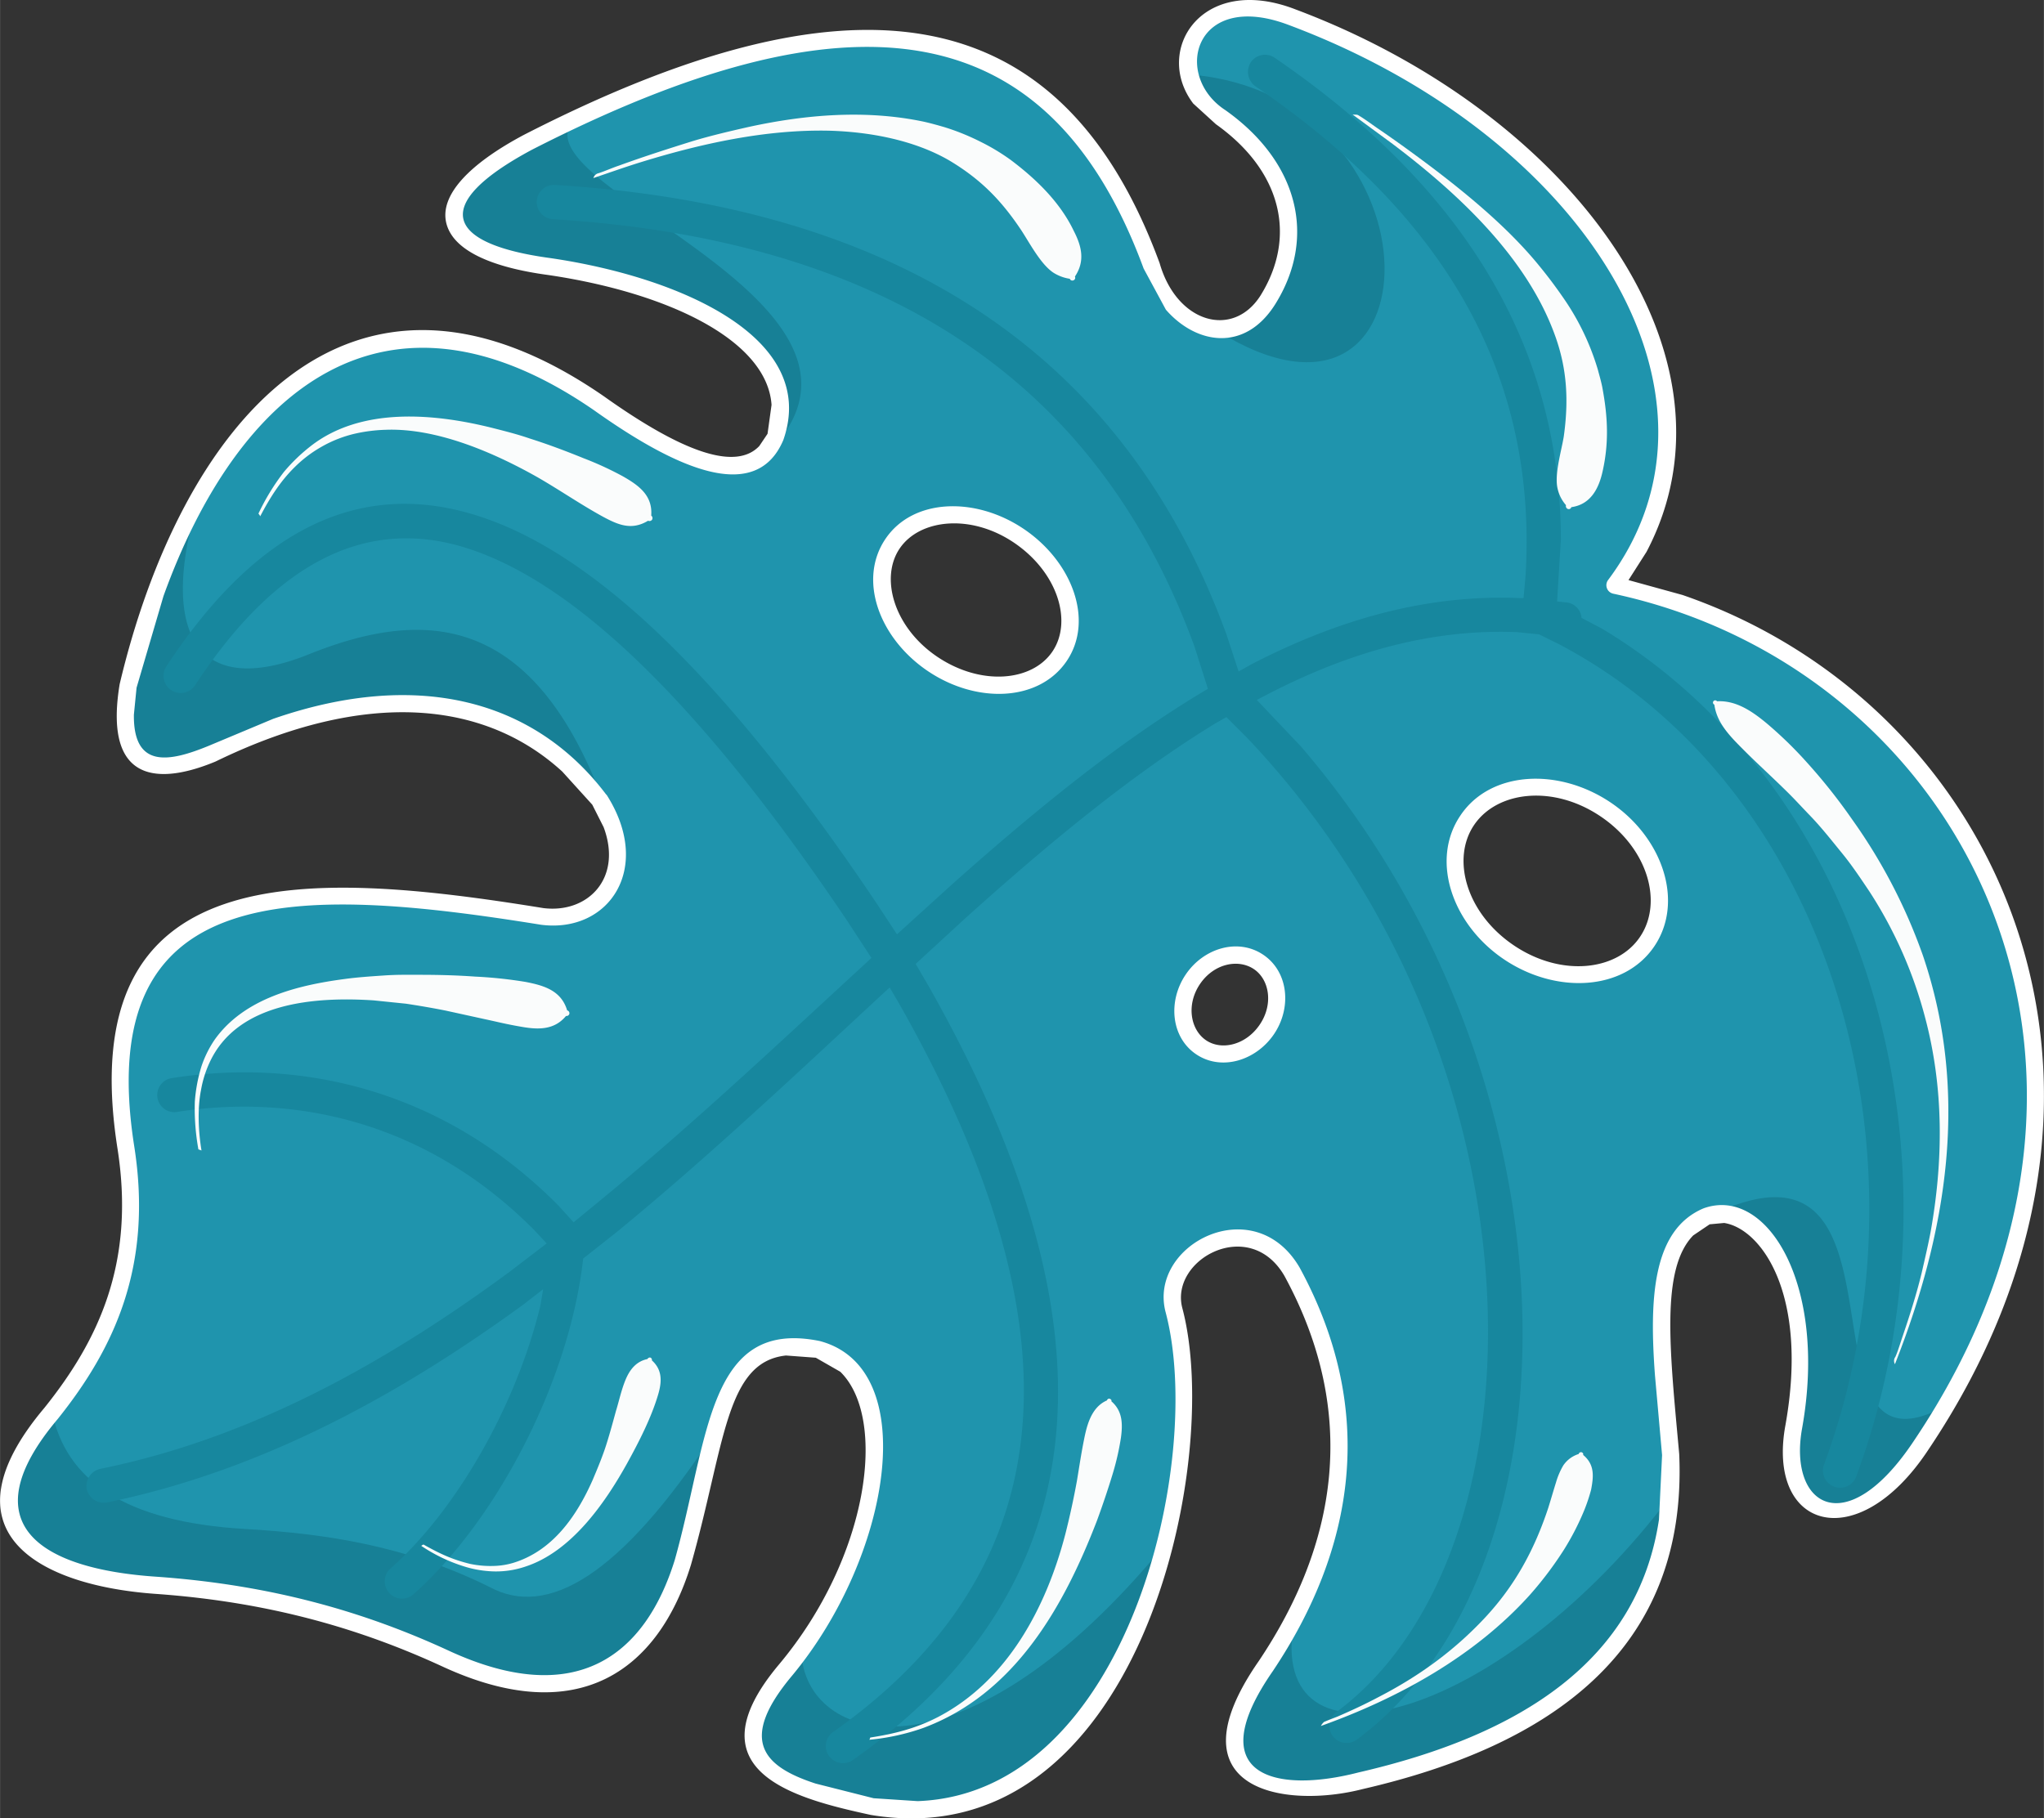 <svg xmlns="http://www.w3.org/2000/svg" width="919.1" height="817.8" viewBox="0.128 0.03 918.96 817.725" style=""><rect x="0.128" y="0.03" width="918.96" height="817.725" fill="#333333" stroke="none"/><g><title>summerlic172_160107600</title><g data-name="Layer 2"><path d="M15.1 646.1c2.3-3.4 5-6.9 8-10.6a165 165 0 0 0 17.7-26.2 165 165 0 0 1-17.7 26.2c-3 3.7-5.7 7.2-8 10.6zM53.2 579a72.6 72.6 0 0 1-8.2 21.1 65.2 65.2 0 0 0 8.2-21.1zM350 755.3l3.3-4.3a149.7 149.7 0 0 0 19.4-29.2 152.7 152.7 0 0 1-19.4 29.2zm-32.7-94.4c-2.3 9.7-4.8 21.3-7.9 33.4l-.3.4c3.4-12.3 5.8-23.6 8.2-33.8zm71.1 23.2a148.7 148.7 0 0 1-11.9 30.3 145.1 145.1 0 0 0 11.9-30.3zM323 639.7a67 67 0 0 0-2.7 9.4 79.3 79.3 0 0 1 2.7-9.4zm6-14.8a27 27 0 0 0-3.6 7.6c1.3-3.6 2.2-5.9 3.6-7.6zM66.6 436.6a3.5 3.5 0 0 1 1.3-1.4c.1-.7-.6.3-1.3 1.4zM566.1 754a54.1 54.1 0 0 1 3.1-4.7 193.7 193.7 0 0 0 14.4-25.2 193.7 193.7 0 0 1-14.4 25.2 54.1 54.1 0 0 0-3.1 4.7zM80.3 422a4.6 4.6 0 0 0-1.4 1 2.8 2.8 0 0 1 1.4-1zM522 700.1a37.1 37.1 0 0 1-1.5 6.6 14.1 14.1 0 0 1-1.8 2.9c2-3.9 3.3-8 3.3-9.5zm-424.1-288a11.3 11.3 0 0 0-4.5 2 14.1 14.1 0 0 1 4.5-2zm24-6.8c3.5-.8-6.5.9-15.2 4 9.5-3.2 19.1-4.8 15.2-4zm407.5 258.1c-.4 6.9-1.7 14.1-4.3 23.9a112.3 112.3 0 0 0 4.3-23.9zm65.4 32.6a102.4 102.4 0 0 1-7.9 20.8 114.2 114.2 0 0 0 7.9-20.8zM164.4 403.2a215.9 215.9 0 0 0-30.4.8 228.2 228.2 0 0 1 30.4-.8zm367.5 224.4c.5 6.1.3 13.1-.9 23a103.6 103.6 0 0 0 .9-23zm-336.8-222a215.6 215.6 0 0 0-23.2-1.9 229.3 229.3 0 0 1 23.2 1.9zm332.8 183.6c2.1 7.6 3.4 16.4 3.9 28.1a120.5 120.5 0 0 0-3.9-28.1zM257 411.1a27 27 0 0 1-13.1 1 27.1 27.1 0 0 0 13.1-1zm11.5-5.6c-4.2 3-5.9 4-9 4.9 2.5-.7 4.6-1.7 9-4.9zm259.7 172.3a3.5 3.5 0 0 0-.7 2.6 4.8 4.8 0 0 1 .7-2.6zM275.7 394.3c-1.3 4.7-4.1 8.7.2.6-4.4 8.1-1.6 4.3-.2-.6zM538.6 563a23.4 23.4 0 0 0-8.6 10.1 22.5 22.5 0 0 1 8.6-10.1zM277.1 379.2a25.7 25.7 0 0 1-.6 12.9 25.2 25.2 0 0 0 .6-12.9zM76.9 249.5a97.4 97.4 0 0 1 6-12.1c-1.2 1.3-3.7 6.6-6 12.1zM749 687.4a32.9 32.9 0 0 1-1.1 6.4 3.1 3.1 0 0 1-1 1.5 19.3 19.3 0 0 0 2.1-7.9zm2.2-33.2a136.3 136.3 0 0 1-1.2 26.7 122.2 122.2 0 0 0 1.2-26.7zM103.3 203.3a114.7 114.7 0 0 0-14.5 22.5c5-9.7 9.4-16.5 14.5-22.5zm27.4-29.3a121.3 121.3 0 0 0-22.7 22.6 118.1 118.1 0 0 1 22.7-22.6zm617.2 437.4a46.5 46.5 0 0 0 .5 9.3 62.5 62.5 0 0 1-.5-9.3zm1.9-40.5a72.4 72.4 0 0 0-2.2 19.2 74 74 0 0 1 2.2-19.2zm-595.2-411c-.5-.2-2.7.8-4.6 2.1a14.6 14.6 0 0 1 4.6-2.1zM753.2 561a7.8 7.8 0 0 0-1.2 3 8.5 8.5 0 0 1 1.2-3zm-574-407.7a3.9 3.9 0 0 0-2.1.1 4.8 4.8 0 0 1 2.1-.1zm28.2.9l-10.5-1.6c12.7 1.7 11.6 1.5 10.5 1.6zm38.3 12.9a135.5 135.5 0 0 0-15.4-6.8 135.5 135.5 0 0 1 15.4 6.8zm660.1 392.7c-.6 3-1.5 6.1-2.4 9.2-.5 1-.9 2-1.5 3a61.4 61.4 0 0 0 3.9-12.2zm-555.5-380c1.1 5.1.5 10.7-1.6 16.7 2.1-6 2.7-11.6 1.6-16.7zm561.9 349.3a111.7 111.7 0 0 1-3.6 19.4 112 112 0 0 0 3.6-19.4zm-693.8-453a8.3 8.3 0 0 1 1.5-.9c.1-.4-.7.3-1.5.9zM915 495.5a184.4 184.4 0 0 1-1.3 23.5 173.5 173.5 0 0 0 1.3-23.5zm-1.8-32.2a182.4 182.4 0 0 1 1.9 27.2 186.3 186.3 0 0 0-1.9-27.2zM900.9 413a29.3 29.3 0 0 1 2.6 7.9c-.8-4-2.2-7.6-2.6-7.9zm-21.6-43.7a20.1 20.1 0 0 1 3.8 5.8c-1.5-2.9-3.2-5.7-3.8-5.8zm-126-98.6a219.5 219.5 0 0 0-27-7.5 219.5 219.5 0 0 1 27 7.5zm23.6 9.5a90.9 90.9 0 0 0-15.3-6.3 96 96 0 0 1 15.3 6.3zm75.8 54a11.6 11.6 0 0 1 1.6 2 6.4 6.4 0 0 0-1.6-2zm-38.9-33a27.7 27.7 0 0 1 6.7 4.7c-2.9-2.5-6-4.8-6.7-4.7zm-72.2-65.9h.4a4.2 4.2 0 0 1-.7 1.3c.6-.8.9-1.7.3-1.3zM578.5 111.7a6 6 0 0 1-.8 3.9c.8-1.8 1.2-3.6.8-3.9zm169.1 102.7a11.8 11.8 0 0 1-.5 4.2 10.6 10.6 0 0 1-1.2 2c1.6-3.6 2-5.8 1.7-6.2zm1.6-25.2a53.6 53.6 0 0 1-.6 17.2 53 53 0 0 0 .6-17.2zm-4.5-27.8a82.8 82.8 0 0 1 3.9 19.7 75.7 75.7 0 0 0-3.9-19.7zm-11.3-29.6a156.1 156.1 0 0 1 10.1 24.4 135.2 135.2 0 0 0-10.1-24.4zM546.4 7.3a3.4 3.4 0 0 1 2.3-.5c0-.6-1.1 0-2.3.5zm172.2 100.5a112.7 112.7 0 0 1 11.1 17.8 100.6 100.6 0 0 0-11.1-17.8zM563.1 3.8a37.1 37.1 0 0 0-6.5.2 37.1 37.1 0 0 1 6.5-.2zm18.2 4a50.4 50.4 0 0 0-10.9-3.1 50.4 50.4 0 0 1 10.9 3.1zm117.6 76.3a115.4 115.4 0 0 1 13.7 16 112.9 112.9 0 0 0-13.7-16zm-30-27.7a220.8 220.8 0 0 1 23.5 21 238.7 238.7 0 0 0-23.5-21z" fill="#1f94ad" fill-rule="evenodd"></path><path d="M15.1 646.1c2.3-3.4 5-6.9 8-10.6a165 165 0 0 0 17.7-26.2 165 165 0 0 1-17.7 26.2c-3 3.7-5.7 7.2-8 10.6zM53.2 579a72.6 72.6 0 0 1-8.2 21.1 65.2 65.2 0 0 0 8.2-21.1zM350 755.3l3.3-4.3a149.7 149.7 0 0 0 19.4-29.2 152.7 152.7 0 0 1-19.4 29.2zm-32.7-94.4c-2.3 9.7-4.8 21.3-7.9 33.4l-.3.4c3.4-12.3 5.8-23.6 8.2-33.8zm71.1 23.2a148.7 148.7 0 0 1-11.9 30.3 145.1 145.1 0 0 0 11.9-30.3zM323 639.7a67 67 0 0 0-2.7 9.4 79.3 79.3 0 0 1 2.7-9.4zm6-14.8a27 27 0 0 0-3.6 7.6c1.3-3.6 2.2-5.9 3.6-7.6zM66.6 436.6a3.5 3.5 0 0 1 1.3-1.4c.1-.7-.6.3-1.3 1.4zM566.1 754a54.1 54.1 0 0 1 3.1-4.7 193.7 193.7 0 0 0 14.4-25.2 193.7 193.7 0 0 1-14.4 25.2 54.1 54.1 0 0 0-3.1 4.7zM80.3 422a4.6 4.6 0 0 0-1.4 1 2.8 2.8 0 0 1 1.4-1zM522 700.1a37.1 37.1 0 0 1-1.5 6.6 14.1 14.1 0 0 1-1.8 2.9c2-3.9 3.3-8 3.3-9.5zm-424.1-288a11.3 11.3 0 0 0-4.5 2 14.1 14.1 0 0 1 4.5-2zm24-6.8c3.5-.8-6.5.9-15.2 4 9.5-3.2 19.1-4.8 15.2-4zm407.5 258.1c-.4 6.9-1.7 14.1-4.3 23.9a112.3 112.3 0 0 0 4.3-23.9zm65.4 32.6a102.4 102.4 0 0 1-7.9 20.8 114.2 114.2 0 0 0 7.9-20.8zM164.4 403.2a215.9 215.9 0 0 0-30.4.8 228.2 228.2 0 0 1 30.4-.8zm367.5 224.4c.5 6.1.3 13.1-.9 23a103.6 103.6 0 0 0 .9-23zm-336.8-222a215.6 215.6 0 0 0-23.2-1.9 229.3 229.3 0 0 1 23.2 1.9zm332.8 183.6c2.1 7.6 3.4 16.4 3.9 28.1a120.5 120.5 0 0 0-3.9-28.1zM257 411.1a27 27 0 0 1-13.1 1 27.1 27.1 0 0 0 13.1-1zm11.5-5.6c-4.2 3-5.9 4-9 4.9 2.5-.7 4.6-1.7 9-4.9zm259.7 172.3a3.5 3.5 0 0 0-.7 2.6 4.8 4.8 0 0 1 .7-2.6zM275.7 394.3c-1.3 4.7-4.1 8.7.2.6-4.4 8.1-1.6 4.3-.2-.6zM538.6 563a23.4 23.4 0 0 0-8.6 10.1 22.5 22.5 0 0 1 8.6-10.1zM277.1 379.2a25.7 25.7 0 0 1-.6 12.9 25.2 25.2 0 0 0 .6-12.9zM76.9 249.5a97.4 97.4 0 0 1 6-12.1c-1.2 1.3-3.7 6.6-6 12.1zM749 687.4a32.9 32.9 0 0 1-1.1 6.4 3.1 3.1 0 0 1-1 1.5 19.3 19.3 0 0 0 2.1-7.9zm2.2-33.2a136.3 136.3 0 0 1-1.2 26.7 122.2 122.2 0 0 0 1.2-26.7zM103.3 203.3a114.7 114.7 0 0 0-14.5 22.5c5-9.7 9.4-16.5 14.5-22.5zm27.4-29.3a121.3 121.3 0 0 0-22.7 22.6 118.1 118.1 0 0 1 22.7-22.6zm617.2 437.4a46.5 46.5 0 0 0 .5 9.3 62.5 62.5 0 0 1-.5-9.3zm1.9-40.5a72.4 72.4 0 0 0-2.2 19.2 74 74 0 0 1 2.2-19.2zm-595.2-411c-.5-.2-2.7.8-4.6 2.1a14.6 14.6 0 0 1 4.6-2.1zM753.2 561a7.8 7.8 0 0 0-1.2 3 8.5 8.5 0 0 1 1.2-3zm-574-407.7a3.9 3.9 0 0 0-2.1.1 4.8 4.8 0 0 1 2.1-.1zm28.2.9l-10.5-1.6c12.7 1.7 11.6 1.5 10.5 1.6zm38.3 12.9a135.5 135.5 0 0 0-15.4-6.8 135.5 135.5 0 0 1 15.4 6.8zm660.1 392.7c-.6 3-1.5 6.1-2.4 9.2-.5 1-.9 2-1.5 3a61.4 61.4 0 0 0 3.9-12.2zm-555.5-380c1.1 5.1.5 10.7-1.6 16.7 2.1-6 2.7-11.6 1.6-16.7zm561.9 349.3a111.7 111.7 0 0 1-3.6 19.4 112 112 0 0 0 3.6-19.4zm-693.8-453a8.3 8.3 0 0 1 1.5-.9c.1-.4-.7.3-1.5.9zM915 495.5a184.4 184.4 0 0 1-1.3 23.5 173.5 173.5 0 0 0 1.3-23.5zm-1.8-32.2a182.4 182.4 0 0 1 1.9 27.2 186.3 186.3 0 0 0-1.9-27.2zM900.9 413a29.3 29.3 0 0 1 2.6 7.9c-.8-4-2.2-7.6-2.6-7.9zm-21.6-43.7a20.1 20.1 0 0 1 3.8 5.8c-1.5-2.9-3.2-5.7-3.8-5.8zm-126-98.6a219.5 219.5 0 0 0-27-7.5 219.5 219.5 0 0 1 27 7.5zm23.6 9.5a90.9 90.9 0 0 0-15.3-6.3 96 96 0 0 1 15.3 6.3zm75.8 54a11.6 11.6 0 0 1 1.6 2 6.4 6.4 0 0 0-1.6-2zm-38.9-33a27.7 27.7 0 0 1 6.7 4.7c-2.9-2.5-6-4.8-6.7-4.7zm-72.2-65.9h.4a4.2 4.2 0 0 1-.7 1.3c.6-.8.9-1.7.3-1.3zM578.5 111.7a6 6 0 0 1-.8 3.9c.8-1.8 1.2-3.6.8-3.9zm169.1 102.7a11.8 11.8 0 0 1-.5 4.2 10.6 10.6 0 0 1-1.2 2c1.6-3.6 2-5.8 1.7-6.2zm1.6-25.2a53.6 53.6 0 0 1-.6 17.2 53 53 0 0 0 .6-17.2zm-4.5-27.8a82.8 82.8 0 0 1 3.9 19.7 75.7 75.7 0 0 0-3.9-19.7zm-11.3-29.6a156.1 156.1 0 0 1 10.1 24.4 135.2 135.2 0 0 0-10.1-24.4zM546.4 7.3a3.4 3.4 0 0 1 2.3-.5c0-.6-1.1 0-2.3.5zm172.2 100.5a112.7 112.7 0 0 1 11.1 17.8 100.6 100.6 0 0 0-11.1-17.8zM563.1 3.8a37.1 37.1 0 0 0-6.5.2 37.1 37.1 0 0 1 6.5-.2zm18.2 4a50.4 50.4 0 0 0-10.9-3.1 50.4 50.4 0 0 1 10.9 3.1zm117.6 76.3a115.4 115.4 0 0 1 13.7 16 112.9 112.9 0 0 0-13.7-16zm-30-27.7a220.8 220.8 0 0 1 23.5 21 238.7 238.7 0 0 0-23.5-21z" fill="none"></path><path d="M23.1 635.5c24.5-30.7 41.8-66.4 33.7-119.1C36.7 390 135.4 394.5 243.9 412.1c26.7 3.5 45.3-21.8 25.7-52.4-34.6-45.9-95.4-59-174.1-20.8-19.9 8.2-45 12.9-37.8-30.4C84.8 194 157.4 104 269.6 181.4c40.1 28.7 69.3 38.3 79.1 15.1 14.3-41-42-67.9-101.6-76.7-50.1-6.6-60.1-28.9-9.6-55.7C379.9-9 473.6-.9 517.9 119.5c7.9 27.9 36.9 39.5 52.2 15.5 17.7-28.2 10-60-21.1-82.3-29.3-18.9-13.2-62.5 32.3-44.9 132.2 49.7 210.1 168.4 145 255.4 159.3 34.1 253.2 215 137.4 387-30.6 46.1-64.8 33-57.1-8.8 11.8-66.4-17-102.4-39.1-94.5-27 11.4-20.8 56.6-16.3 107.3 3.9 85.3-55.4 127.3-139.4 146.6-35 9-79.6 2-42.6-51.5s46.3-114 11.9-177.4c-18.2-31-60.1-8.8-53.2 17.3 18.7 70.2-20.7 242.4-135.5 223.3-35.2-7.8-76-17.5-39.1-61.5 45.1-54.2 54.8-133.4 14.5-144.1-45.7-9.4-44.2 37.3-60.6 95.6-14 45.3-47.6 70.7-106.6 43.5-36.1-16.8-77.5-29.4-130.2-33.1s-90.6-26-47.3-77.4zM569.7 463c7.2-10.7 5.5-24.3-3.7-30.4s-22.5-2.8-29.6 7.9-5.5 24.2 3.8 30.5 22.5 2.6 29.5-8zm-93.2-167.8c10.7-15.9 2.6-40.1-18.2-54.1s-46.3-12.4-56.9 3.5-2.6 40.2 18.1 54.1 46.3 12.3 57-3.5zm264.2 128.2c12-17.7 3.6-44.3-18.8-59.4s-50.2-12.9-62.1 5-3.5 44.3 18.8 59.4 50.3 12.7 62.1-5z" fill="#1f94ad" fill-rule="evenodd"></path><path d="M726.3 263.2c65.1-87-12.8-205.7-145-255.4-45.5-17.6-61.6 26-32.3 44.9 31.1 22.3 38.8 54.1 21.1 82.3-15.3 24-44.3 12.4-52.2-15.5C473.6-.9 379.9-9 237.5 64.1c-50.5 26.8-40.5 49.1 9.6 55.7 59.6 8.8 115.9 35.7 101.6 76.7-9.8 23.2-39 13.6-79.1-15.1C157.4 104 84.8 194 57.7 308.5c-7.2 43.3 17.9 38.6 37.8 30.4 78.7-38.2 139.5-25.1 174.1 20.8 19.6 30.6 1 55.9-25.7 52.4C135.4 394.5 36.7 390 56.8 516.4c8.1 52.7-9.2 88.4-33.7 119.1-43.3 51.4-5.2 73.9 47.3 77.4s94.1 16.3 130.2 33.1c59 27.2 92.6 1.8 106.6-43.5 16.4-58.3 14.9-105 60.6-95.6 40.3 10.7 30.6 89.9-14.5 144.1-36.9 44 3.9 53.7 39.1 61.5 114.8 19.1 154.2-153.1 135.5-223.3-6.9-26.1 35-48.3 53.2-17.3 34.4 63.4 23.8 124-11.9 177.4s7.6 60.5 42.6 51.5c84-19.3 143.3-61.3 139.4-146.6-4.5-50.7-10.7-95.9 16.3-107.3 22.1-7.9 50.9 28.1 39.1 94.5-7.7 41.8 26.5 54.9 57.1 8.8 115.8-172 21.9-352.9-137.4-387z" fill="none"></path><g fill="none"><path d="M566 432.6c9.2 6.1 10.8 19.7 3.7 30.4s-20.4 14.1-29.5 8-11-19.9-3.8-30.5 20.3-14.2 29.6-7.9z"></path><path d="M721.9 364c22.4 15.1 30.8 41.7 18.8 59.4s-39.7 20-62.1 5-30.7-41.7-18.8-59.4 39.8-20 62.1-5z"></path><path d="M458.3 241.1c20.8 14 28.9 38.2 18.1 54.1s-36.2 17.4-56.9 3.5-28.9-38.3-18.1-54.1 36.2-17.5 56.9-3.5z"></path></g><g fill="#178096" fill-rule="evenodd"><path d="M57.7 308.5c6.6-27.9 15.9-54.6 27.9-77.5h.1l1.9-.4c-14.8 54.6 1.4 83.2 50.3 64.1 55.1-22.5 104.9-18.4 136.4 73.9a54.6 54.6 0 0 0-4.7-8.9 118.1 118.1 0 0 0-14.2-15.6 101.1 101.1 0 0 0-16.6-12.4c-35.2-21.2-84.2-21.5-143.3 7.2-19.9 8.2-45 12.9-37.8-30.4z"></path><path d="M237.5 64.1c6.9-3.7 13.9-7 20.7-10.2-27.5 28.9 146.6 79.6 91.2 145.4l-1.7-.9h.1a12.1 12.1 0 0 0 .9-2c5.4-15.4.8-28.8-10.1-40a86.1 86.1 0 0 0-12.9-10.4c-19.8-13-48.8-21.8-78.6-26.3-50.1-6.5-60.1-28.8-9.6-55.6z"></path><path d="M547.6 148.9l-.2-1c8.2.6 16.5-3.3 22.7-12.9 17.7-28.2 10-60-21.1-82.3-6.4-4.1-10.7-9.4-12.8-15l2.5-3.8c111.9 12.6 108.9 177.3 8.9 115z"></path></g><g fill="#178096" fill-rule="evenodd"><path d="M23.2 635.5l.3-.5c6.2 30.4 32.3 49.4 86.6 52.6 36.5 2.1 72.9 7.6 110.1 26.1 26 14.1 58.6-4.9 100.3-68.1l.6.6h-.1c-4.3 15.8-7.9 35.3-13.7 56.3-14.1 45.2-47.5 70.7-106.7 43.4-36-16.7-77.3-29.3-130.2-33s-90.6-26-47.2-77.4z"></path><path d="M353.4 751c.9-1.2 2-2.4 2.9-3.5h-.4l4.6-2.7c3.8 40.8 73.9 58.6 163.3-50.1-17 66.3-59.4 129.6-131.4 117.6-35.2-7.6-75.9-17.4-39-61.3z"></path><path d="M569.2 749.2c3.9-5.7 7.4-11.5 10.7-17.5h-.1l1.6.6c-9.6 69.6 94.9 40.1 169.7-59.4-5.1 72.8-61.7 110-139.2 127.8-35.1 9-79.7 2.1-42.7-51.5z"></path><path d="M806.6 641.3c7.5-41.5-1.1-71.1-13.9-85.5a31.5 31.5 0 0 0-8.1-6.8 21.5 21.5 0 0 0-12.5-3.2l.2-.6c92.9-42 32.2 125.9 102.6 87-3.4 6-7.2 11.8-11.2 17.8-30.6 46.2-64.8 33.2-57.1-8.7z"></path></g><path d="M39.1 669.7a7.9 7.9 0 0 1 6-9.1c67.1-13.6 127.6-47 184.2-88.7l16.6-12.7-5.6-6C193 505.5 134.5 491.6 80.1 500a7.7 7.7 0 1 1-2.3-15.2c58.8-9.2 122.4 5.9 173.4 57.4l6.8 7.5 12.9-10.6c41.2-33.9 80.5-71 119.1-106.5l1.9-1.8-10.7-16.4c-68.6-102.1-124.9-153.2-171.3-167.9s-86.9 8-122.1 61.7a7.7 7.7 0 0 1-12.9-8.5c36.9-56.2 82.5-85.9 139.7-67.8 51.7 16.3 110.5 71.4 179.6 174.3l9.2 14 24.9-22.6c38.2-34 76.1-64.9 114.9-87.8l-6-18.9c-42-115.3-134.1-182.8-288.5-192.3a7.7 7.7 0 0 1 .9-15.4c159.8 9.8 257.6 80.5 302 202.3L557 302l5.5-3.1c39-20.2 79-31.7 121-29.9h1.6l.9-9.8c5-82-28.1-156.7-121.5-220.4a8 8 0 0 1-2-10.8 7.7 7.7 0 0 1 10.7-2c91 62.2 128.5 135.7 128.7 216.5l-1.7 28 4.6.5a7.6 7.6 0 0 1 6.2 5.7l.2 1.2 9.3 4.9c121.3 73 166 240.7 114.2 381.2a7.7 7.7 0 1 1-14.5-5.3c51.5-139.7 3-304.7-119.2-369l-8.9-4.4-10-1c-40.4-1.6-78.9 10.1-116.7 30.4h-.3l20 21.1C713.5 485.4 713.2 706 610.2 782.3a7.8 7.8 0 0 1-10.9-1.6 7.7 7.7 0 0 1 1.6-10.7c95.7-70.8 98.1-292.4-40.1-438.2l-9.3-9.3-4.9 2.8c-37.6 23-74.7 53.7-112.4 87.6l-22.4 20.6 5.6 9.6c92.2 162.3 71 274.4-33.8 348.4a7.7 7.7 0 0 1-10.8-1.9 7.6 7.6 0 0 1 1.9-10.7c96.1-68 119.1-170.4 29.4-328l-4-6.8-3.9 3.6C358 483.1 318.8 520.1 277.5 554l-15.2 12-.4 3.4c-7.2 55-40 116.1-76.5 148.1a7.8 7.8 0 0 1-10.2-11.7c29.5-25.8 56.9-73.1 67.9-118.8l1.2-7.2-8.9 6.9c-57.1 41.6-118.7 74.9-187.2 89a7.9 7.9 0 0 1-9.1-6z" fill="#17879e" fill-rule="evenodd"></path><path d="M20.1 633.1C44.2 603 60.9 568.3 53 517c-21-132.2 84.8-125.9 191.4-108.6 20 2.5 35.7-13.4 27.1-36.4l-5.1-10.1-13.5-14.9c-34.4-31.5-87.7-37.7-155.9-4.5-19.7 8.2-51.2 14.5-43.1-34.8C81 193.2 155.5 97.9 271.7 178.3c36.8 26.2 59.6 33.1 69.8 22.3l3.7-5.5 1.8-13c-2-29.2-46.8-50.5-100.4-58.4-24.5-3.3-42.6-10.6-45.8-23.2s10.2-26.7 34.8-39.8c143.1-73.4 240.3-66.4 285.9 57.7 7.7 26.9 32.9 34 45.3 14.6 16.4-26.3 9.8-55.9-20-77.1l-10.2-9.3c-18.1-23.8 3.7-58.8 46.1-42.3C706.8 50.9 786.8 160 740.4 248.2l-8.1 12.7 24.3 6.7c143.5 49.5 220.3 221.3 110.3 384.7-31.7 47.8-72.8 35.6-64-11.6 10.5-59.2-11.2-88.2-27.6-90.7l-6.5.6-7.4 5c-14.8 15.2-10.5 52-6.3 98.3 3.9 88.2-57.7 131.2-142.4 150.7-34.7 8.9-87.2.9-46.7-57.5 35.2-52.4 45.3-111.4 11.6-173.3-15.7-27.1-51.7-7.4-45.9 14.5 18.5 69.6-19.8 247.9-140.1 227.9-33.5-7.3-81.8-19.3-41.3-67.6s49-110.8 27.6-131.7l-11-6.3-13.4-1c-27.3 2.9-27.4 40-42.7 94-14.5 47.3-50.4 74.3-111.9 45.8-35.6-16.4-76.6-28.9-128.8-32.6s-97.4-27.5-50-83.7zm50.6 76c53.2 3.8 95 16.5 131.5 33.4 56.8 26.1 87.9 2.2 101.3-41 15.4-54.9 14.7-108.7 65.2-98.4 46.3 12.3 31.7 97.3-12.4 150.4-24.6 29.3-12.8 41 10.5 48.6l26.1 6.6 19.8 1.3c94.6-3.5 129.1-153.4 111.5-219.8-8.1-30.4 39.7-55.2 60.2-20.2 35.4 65 24.4 127.1-12 181.5-32.9 47.4 1.3 55.2 38.5 45.6 73-16.8 125.6-50.4 135.1-113.7l1.4-29-3.2-35.9c-2.6-35-1-65.5 21.9-75.1 28.2-10.1 55.8 33.7 44.3 98.7-6.5 35.1 19.7 51.8 50.2 5.9 114.2-169.7 21.5-347.5-135.2-381a3.9 3.9 0 0 1-2.3-6.1c62.5-83.5-11-199.9-143.2-249.5-42.6-16.4-53 22.5-28.8 38.2 32.7 23.2 41.3 57.2 22.2 87.5-13.7 21.5-35.5 17.7-49 2.2l-10-18.5C471.3 4 381.2-5.2 239.2 67.4c-45.7 24.5-39.1 42.3 8.4 48.7 58 8.5 120.8 35.7 104.7 81.8-12 28.4-46.6 14-85-13.3-94.5-65.3-160.5-8.6-193.7 83.5l-12.1 41.2-1.2 12.1c-.3 24.6 16.2 21.2 33.7 14l28.9-12.1c66-22.9 118.2-7.8 149.8 34.1h.1c21.1 33 1.1 62.4-29.4 58.5C133 398.1 41.4 395 60.5 515.8c8.4 54.1-9.3 90.9-34.4 122.3-39.7 47-8.5 67.5 44.6 71zm462.5-270.8c8-11.9 23.5-16.6 34.9-8.9s12.8 23.9 4.8 35.7-23.5 16.7-34.9 9.1-12.9-23.9-4.8-35.9zm33.3 22.5c6.2-9.1 4.4-20.3-2.7-25s-18-2.4-24.2 6.8-4.3 20.4 2.7 25.2 18 2.2 24.2-7zM398.2 242.4c12.3-18.3 40.4-19.2 62.2-4.5s31.7 41.1 19.3 59.4-40.4 19.3-62.3 4.6-31.7-41-19.2-59.5zm75.1 50.6c9.1-13.5 2.4-35.5-17.1-48.8s-42.6-10.8-51.6 2.5-2.5 35.7 17.1 48.8 42.5 11 51.6-2.5zm183.4 73.8c13.4-20.1 43.9-21.7 67.4-6s33.4 44.7 19.8 64.8-44.1 21.6-67.5 5.9-33.3-44.6-19.7-64.7zm80.8 54.5c10.4-15.4 3.6-39.7-17.7-54.1s-46.5-11.5-56.9 3.8-3.5 39.8 17.9 54.2 46.5 11.4 56.7-3.9z" fill="#fff" fill-rule="evenodd"></path><path d="M87.7 495.4a70.9 70.9 0 0 1 3-15.9 48.9 48.9 0 0 1 5.9-11.9c13.2-18.6 37.2-24.5 58.4-27.3 5.8-.8 11.9-1.2 17.8-1.6s10.5-.3 15.8-.3c8.3 0 16.7.2 25 .8a195.9 195.9 0 0 1 22.8 2.4c8.2 1.6 16 3.8 18.7 12.8a1.3 1.3 0 0 1 1 1.5 1.3 1.3 0 0 1-1.5 1c-5.1 6.2-12.1 6.2-19.3 5s-11.4-2.3-17-3.5l-17.8-3.9c-6-1.2-11.9-2.2-17.8-3.1l-14.6-1.5c-26-1.7-61.1.7-73.7 27.8a49.6 49.6 0 0 0-3.9 12.4c-1.7 8.5-1.2 18.9.2 27.3l-1.4-.5a103.3 103.3 0 0 1-1.6-21.5z" fill="#fafcfc" fill-rule="evenodd"></path><path d="M190.5 694.6c7.3 4.1 12.8 6.7 20.9 8.7a45.4 45.4 0 0 0 11.6.9 33.5 33.5 0 0 0 7.7-1.3c17.9-5.4 28.7-21.1 35.9-37.4 1.9-4.5 3.7-8.8 5.3-13.4s3.5-11.5 5.1-17.4c1.3-4.2 2.2-8.4 3.7-12.5s4.1-9.7 10.5-11a1.3 1.3 0 0 1 1.2-.7 1.1 1.1 0 0 1 .8 1.3c4.8 4.3 4.5 9.7 2.8 15.4-3.1 10.5-8.7 21.4-14 31-10 18-25.1 39.6-45.6 46.3a41 41 0 0 1-16.3 2.1 48.8 48.8 0 0 1-11.5-2.2 73.3 73.3 0 0 1-19.1-9.2 5.3 5.3 0 0 1 1-.6z" fill="#fafcfc" fill-rule="evenodd"></path><path d="M391.4 781.4c11-1.7 20.5-4.1 30.4-9.2 31.3-16.3 48.7-49.3 57.3-82.3 2-7.9 3.7-15.7 5.2-23.9 1-6 1.9-12.1 3.1-18.1s3-14.9 10.4-18.1a1.1 1.1 0 0 1 1.1-.8c.6.2 1.1.6.9 1.2 5.1 4.4 5.1 10.3 4.3 16.3a117.4 117.4 0 0 1-3.8 16.6c-2.1 6.9-4.5 14-7 20.8-15 38.9-37 77.9-78.1 93.2a100.7 100.7 0 0 1-24.2 5.3 10.4 10.4 0 0 0 .4-1z" fill="#fafcfc" fill-rule="evenodd"></path><path d="M595.4 774.4c2-.9 4-1.6 6-2.4 6.5-2.8 12.7-5.7 18.9-9 17.9-9.3 33.4-20.5 47.2-35.2s22.5-30.9 28.7-49.6c1.2-3.8 2.3-7.7 3.5-11.5a33.1 33.1 0 0 1 3.3-7.7 13 13 0 0 1 6.9-5.1 1.1 1.1 0 0 1 1.3-.8c.5.2.9.6.7 1.2 5.3 4.4 4.7 9.7 3.6 15.6a78 78 0 0 1-3.1 9.3 118.3 118.3 0 0 1-9.1 17.7 161 161 0 0 1-15.3 20.3c-24.9 27.7-59.3 46.6-94 59a6.2 6.2 0 0 1 1.4-1.8z" fill="#fafcfc" fill-rule="evenodd"></path><path d="M852.3 610.2c1.1-2.5 2-5.5 2.9-8.2 3.3-9.7 6.5-19.6 8.9-29.5 1.4-6.1 2.8-12.1 4-18.3 5.8-32.2 6-65-2.5-96.8a194.6 194.6 0 0 0-25-56.5c-3.9-5.8-7.8-11.7-12.3-17.2s-9.1-11.4-14.2-16.7-7.3-7.8-11.1-11.5c-6.3-6.2-12.8-12.1-19-18.3s-12-12.1-13.1-20.3a1 1 0 1 1 1.2-1.5c8.6-.5 15.9 4.6 22.2 9.8a181.1 181.1 0 0 1 18.3 17.8 253.5 253.5 0 0 1 20.3 25.6 245.8 245.8 0 0 1 31.8 61.2c21 61.9 10.8 124.2-12.6 183.7a3 3 0 0 1 .2-3.3z" fill="#fafcfc" fill-rule="evenodd"></path><path d="M704.2 227.2a16.7 16.7 0 0 1-3.7-7.1c-1.7-6.4 1.6-17 2.7-23.8 2.2-15.8 1.6-30.1-3.9-45.3-12.7-35.4-43.9-64.2-73-86.2l-18.1-13.3c.8.2 2-.1 2.7.4 2.7 1.6 5.4 3.6 8.1 5.5 8.7 5.9 17.2 12.1 25.7 18.5 16.8 12.8 34.6 27.7 47.9 44.2 4 4.9 7.4 9.5 10.9 14.6a112.6 112.6 0 0 1 15 31.5c.8 3 1.7 6 2.2 9 2.3 12.6 2.8 24 0 36.6-1.7 7.9-5.4 15.1-14.1 16.3a1.2 1.2 0 0 1-1.6.8 1.4 1.4 0 0 1-.8-1.7z" fill="#fafcfc" fill-rule="evenodd"></path><path d="M269.3 77.9c3-1 6.1-2.4 9.1-3.4 11-4 21.9-7.5 33.1-11 8.3-2.5 16.9-4.5 25.3-6.4 25.7-5.6 52.5-7.8 78.4-2.4 3.2.7 6.4 1.6 9.5 2.5a103.6 103.6 0 0 1 15.9 6.4 94.4 94.4 0 0 1 14 8.4c11.3 8.5 22.1 18.9 28.3 31.9 3.5 6.8 5.2 13.5.5 20.5a1.2 1.2 0 0 1-.7 1.7 1.2 1.2 0 0 1-1.6-.7 19 19 0 0 1-7.3-2.7c-5.7-3.7-10.7-13.3-14.5-19.1-9-13.5-18.2-22.9-32.2-31.3-15.9-9.3-36.1-13-54.3-13.5-28.5-.6-57.5 5.8-84.7 14.2-7.1 2.2-14.1 4.7-21.2 7.1a3.1 3.1 0 0 1 2.4-2.2z" fill="#fafcfc" fill-rule="evenodd"></path><path d="M116.3 231a100.8 100.8 0 0 1 11.5-18.8 79.7 79.7 0 0 1 11.8-11.4c22.7-17.9 55.7-14.9 82-8.3 5.5 1.4 11.1 2.8 16.6 4.7 8.2 2.6 16.2 5.6 24.3 8.9a147 147 0 0 1 17.6 8.1c7.2 4.1 13.5 8.6 12.8 17.7a1.4 1.4 0 0 1 .4 1.8 1.4 1.4 0 0 1-1.8.5c-7.3 4.4-13.2 2-20.1-1.7-10.1-5.5-19.6-12.1-29.7-17.9-19.5-11-45-22.1-68-21.3a72.3 72.3 0 0 0-13.8 1.7 55.6 55.6 0 0 0-15.5 6.1 56.8 56.8 0 0 0-11.8 9c-6.6 6.5-11.2 13.9-15.5 22.1a5 5 0 0 0-.8-1.2z" fill="#fafcfc" fill-rule="evenodd"></path></g></g></svg>
